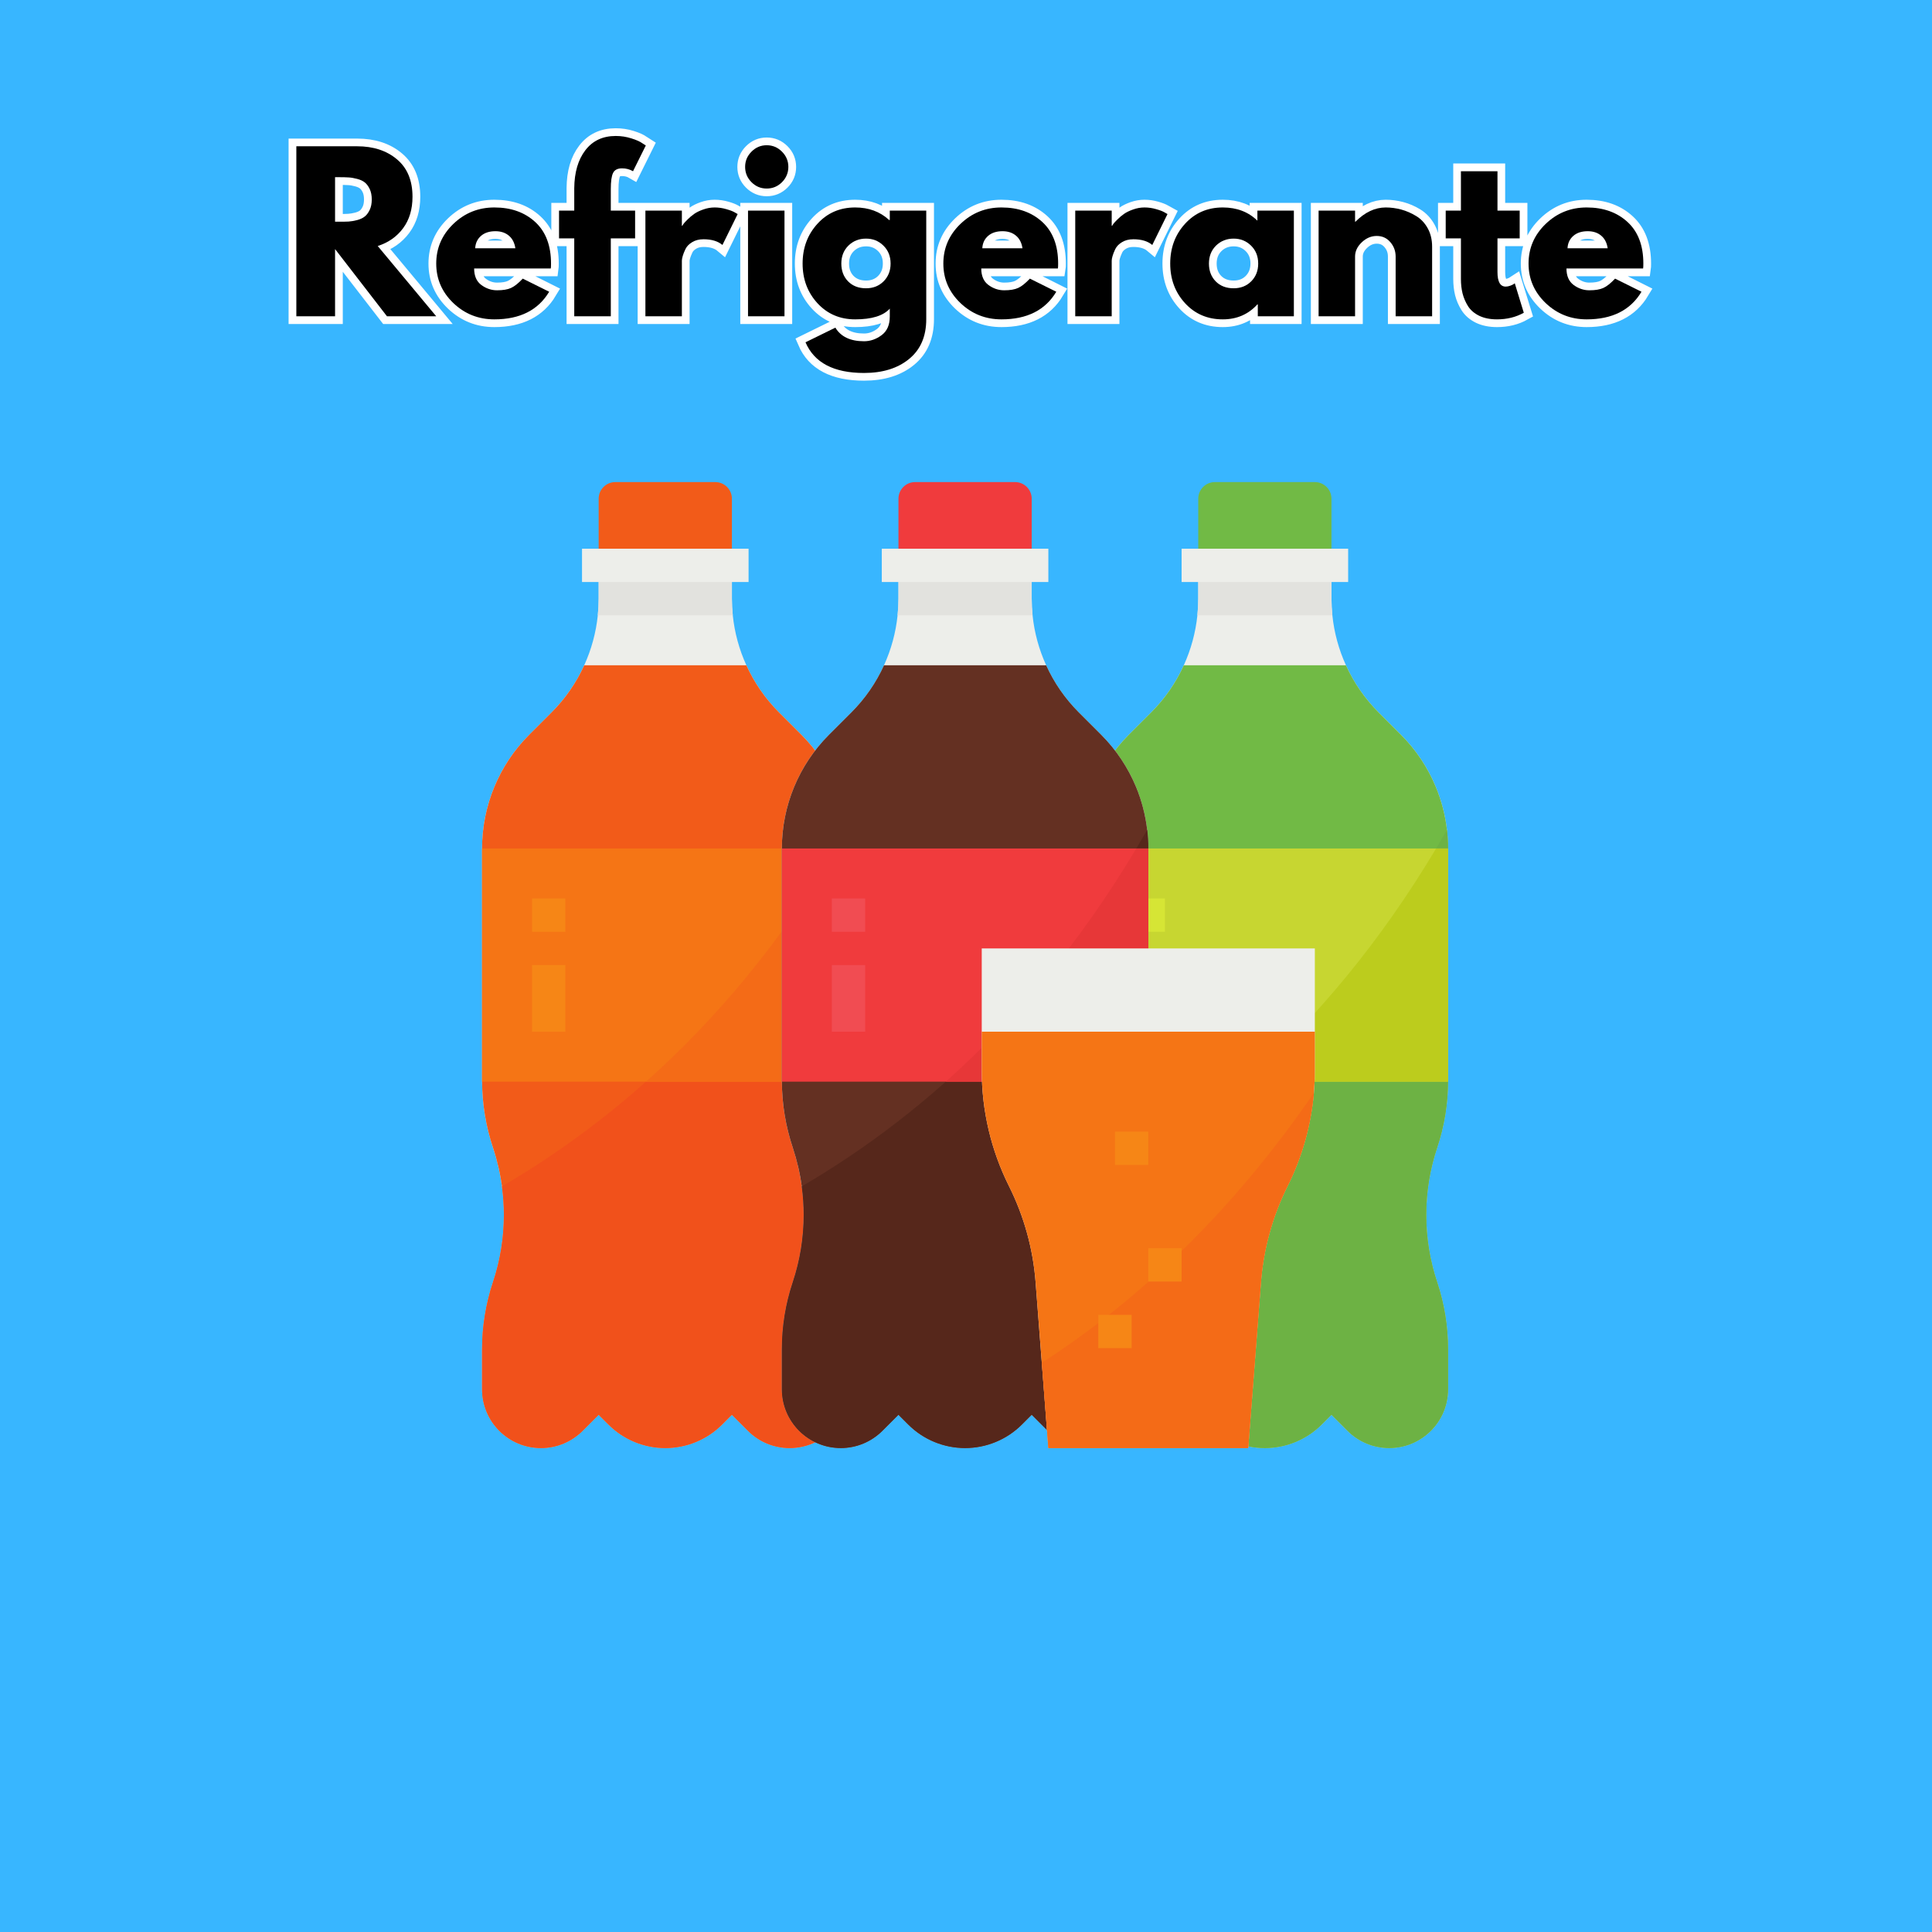 <svg xmlns="http://www.w3.org/2000/svg" xmlns:xlink="http://www.w3.org/1999/xlink" width="500" zoomAndPan="magnify" viewBox="0 0 375 375" height="500" preserveAspectRatio="xMidYMid meet" version="1.0"><defs><g/><clipPath id="af45684e27"><path d="M 209 109 L 281.07 109 L 281.07 281.07 L 209 281.07 Z M 209 109 " clip-rule="nonzero"/></clipPath><clipPath id="b0b1eff95c"><path d="M 209 129 L 281.07 129 L 281.07 281.07 L 209 281.07 Z M 209 129 " clip-rule="nonzero"/></clipPath><clipPath id="b58bb876ce"><path d="M 209 161 L 281.07 161 L 281.07 281.07 L 209 281.07 Z M 209 161 " clip-rule="nonzero"/></clipPath><clipPath id="f12dd559be"><path d="M 209 164 L 281.07 164 L 281.07 210 L 209 210 Z M 209 164 " clip-rule="nonzero"/></clipPath><clipPath id="6dbcf2ed7b"><path d="M 241 164 L 281.07 164 L 281.07 210 L 241 210 Z M 241 164 " clip-rule="nonzero"/></clipPath><clipPath id="11ef6b44f2"><path d="M 232 93.57 L 259 93.57 L 259 110 L 232 110 Z M 232 93.57 " clip-rule="nonzero"/></clipPath><clipPath id="e54786738b"><path d="M 93.57 109 L 165 109 L 165 281.07 L 93.57 281.07 Z M 93.57 109 " clip-rule="nonzero"/></clipPath><clipPath id="4b344f4744"><path d="M 93.57 129 L 165 129 L 165 281.07 L 93.57 281.07 Z M 93.57 129 " clip-rule="nonzero"/></clipPath><clipPath id="536fa85928"><path d="M 93.57 161 L 165 161 L 165 281.07 L 93.57 281.07 Z M 93.57 161 " clip-rule="nonzero"/></clipPath><clipPath id="b9ed1b84f8"><path d="M 93.57 164 L 165 164 L 165 210 L 93.57 210 Z M 93.57 164 " clip-rule="nonzero"/></clipPath><clipPath id="23d653e7cf"><path d="M 116 93.57 L 143 93.57 L 143 110 L 116 110 Z M 116 93.57 " clip-rule="nonzero"/></clipPath><clipPath id="8032a2d56f"><path d="M 151 109 L 223 109 L 223 281.07 L 151 281.07 Z M 151 109 " clip-rule="nonzero"/></clipPath><clipPath id="676dbcabec"><path d="M 151 129 L 223 129 L 223 281.07 L 151 281.07 Z M 151 129 " clip-rule="nonzero"/></clipPath><clipPath id="8a9f0fea4a"><path d="M 151 161 L 223 161 L 223 281.07 L 151 281.07 Z M 151 161 " clip-rule="nonzero"/></clipPath><clipPath id="6bc19fb5e5"><path d="M 174 93.57 L 201 93.57 L 201 110 L 174 110 Z M 174 93.57 " clip-rule="nonzero"/></clipPath><clipPath id="0c14f86b3e"><path d="M 190 184 L 256 184 L 256 281.07 L 190 281.07 Z M 190 184 " clip-rule="nonzero"/></clipPath><clipPath id="5b347d9993"><path d="M 190 200 L 256 200 L 256 281.07 L 190 281.07 Z M 190 200 " clip-rule="nonzero"/></clipPath><clipPath id="788fd15943"><path d="M 202 212 L 256 212 L 256 281.07 L 202 281.07 Z M 202 212 " clip-rule="nonzero"/></clipPath></defs><rect x="-37.5" width="450" fill="#ffffff" y="-37.5" height="450" fill-opacity="1"/><rect x="-37.5" width="450" fill="#38b6ff" y="-37.5" height="450" fill-opacity="1"/><g clip-path="url(#af45684e27)"><path fill="#edeeea" d="M 278.953 222.77 C 277.543 227.004 276.836 231.41 276.836 235.812 C 276.836 240.219 277.543 244.621 278.953 248.859 C 280.355 253.062 281.07 257.469 281.07 261.906 L 281.07 269.645 C 281.07 272.801 279.793 275.656 277.727 277.727 C 275.656 279.793 272.801 281.07 269.645 281.07 C 266.609 281.07 263.703 279.867 261.562 277.727 L 258.441 274.605 L 256.547 276.5 C 255.082 277.965 253.359 279.109 251.484 279.883 C 249.609 280.66 247.582 281.07 245.512 281.07 C 241.375 281.07 237.402 279.426 234.473 276.5 L 232.578 274.605 L 229.461 277.727 C 228.391 278.797 227.129 279.633 225.754 280.203 C 224.383 280.773 222.898 281.07 221.379 281.07 C 215.066 281.07 209.949 275.957 209.949 269.645 L 209.949 261.906 C 209.949 259.688 210.129 257.477 210.484 255.293 C 210.84 253.113 211.363 250.957 212.066 248.859 C 213.48 244.621 214.188 240.219 214.188 235.812 C 214.188 231.41 213.48 227.004 212.066 222.77 C 210.691 218.633 209.977 214.309 209.957 209.949 C 209.949 209.875 209.949 209.797 209.949 209.719 L 209.949 164.691 C 209.949 156.414 213.242 148.473 219.094 142.617 L 223.438 138.277 C 226.105 135.605 228.242 132.508 229.773 129.133 C 231.164 126.074 232.062 122.805 232.41 119.434 C 232.523 118.363 232.578 117.285 232.578 116.199 L 232.578 109.734 L 258.441 109.734 L 258.441 116.199 C 258.441 117.285 258.5 118.363 258.613 119.434 C 258.961 122.805 259.855 126.074 261.25 129.133 C 262.781 132.508 264.914 135.605 267.586 138.277 L 271.926 142.617 C 274.855 145.547 277.141 148.992 278.695 152.746 C 280.246 156.496 281.07 160.555 281.07 164.691 L 281.07 209.719 C 281.07 209.797 281.07 209.875 281.066 209.949 C 281.059 212.094 280.883 214.227 280.539 216.332 C 280.184 218.512 279.656 220.668 278.953 222.77 " fill-opacity="1" fill-rule="nonzero"/></g><g clip-path="url(#b0b1eff95c)"><path fill="#71ba45" d="M 278.953 222.77 C 277.543 227.004 276.836 231.41 276.836 235.812 C 276.836 240.219 277.543 244.621 278.953 248.859 C 280.355 253.062 281.07 257.469 281.07 261.906 L 281.07 269.645 C 281.07 272.801 279.793 275.656 277.727 277.727 C 275.656 279.793 272.801 281.07 269.645 281.07 C 266.609 281.07 263.703 279.867 261.562 277.727 L 258.441 274.605 L 256.547 276.5 C 255.082 277.965 253.359 279.109 251.484 279.883 C 249.609 280.66 247.582 281.07 245.512 281.07 C 241.375 281.07 237.402 279.426 234.473 276.5 L 232.578 274.605 L 229.461 277.727 C 228.391 278.797 227.129 279.633 225.754 280.203 C 224.383 280.773 222.898 281.07 221.379 281.07 C 215.066 281.07 209.949 275.957 209.949 269.645 L 209.949 261.906 C 209.949 259.688 210.129 257.477 210.484 255.293 C 210.84 253.113 211.363 250.957 212.066 248.859 C 213.48 244.621 214.188 240.219 214.188 235.812 C 214.188 233.961 214.062 232.117 213.809 230.277 C 213.465 227.738 212.887 225.227 212.066 222.77 C 210.691 218.633 209.977 214.309 209.957 209.949 L 209.949 209.949 L 209.949 164.691 C 209.949 156.414 213.242 148.473 219.094 142.617 L 223.438 138.277 C 226.105 135.605 228.242 132.508 229.773 129.133 L 261.25 129.133 C 262.781 132.508 264.914 135.605 267.586 138.277 L 271.926 142.617 C 274.855 145.547 277.141 148.992 278.695 152.746 C 279.789 155.395 280.523 158.195 280.855 161.066 C 281 162.262 281.07 163.477 281.07 164.691 L 281.07 209.949 L 281.066 209.949 C 281.059 212.094 280.883 214.227 280.539 216.332 C 280.184 218.512 279.656 220.668 278.953 222.77 " fill-opacity="1" fill-rule="nonzero"/></g><g clip-path="url(#b58bb876ce)"><path fill="#6db244" d="M 278.953 222.77 C 277.543 227.004 276.836 231.41 276.836 235.812 C 276.836 240.219 277.543 244.621 278.953 248.859 C 280.355 253.062 281.07 257.469 281.07 261.906 L 281.07 269.645 C 281.07 272.801 279.793 275.656 277.727 277.727 C 275.656 279.793 272.801 281.07 269.645 281.07 C 266.609 281.07 263.703 279.867 261.562 277.727 L 258.441 274.605 L 256.547 276.5 C 255.082 277.965 253.359 279.109 251.484 279.883 C 249.609 280.66 247.582 281.07 245.512 281.07 C 241.375 281.07 237.402 279.426 234.473 276.5 L 232.578 274.605 L 229.461 277.727 C 228.391 278.797 227.129 279.633 225.754 280.203 C 224.383 280.773 222.898 281.07 221.379 281.07 C 215.066 281.07 209.949 275.957 209.949 269.645 L 209.949 261.906 C 209.949 259.688 210.129 257.477 210.484 255.293 C 210.84 253.113 211.363 250.957 212.066 248.859 C 213.48 244.621 214.188 240.219 214.188 235.812 C 214.188 233.961 214.062 232.117 213.809 230.277 C 239.371 215.332 262.621 193.016 280.855 161.066 C 281 162.262 281.07 163.477 281.07 164.691 L 281.07 209.949 L 281.066 209.949 C 281.059 212.094 280.883 214.227 280.539 216.332 C 280.184 218.512 279.656 220.668 278.953 222.77 " fill-opacity="1" fill-rule="nonzero"/></g><g clip-path="url(#f12dd559be)"><path fill="#c7d631" d="M 281.07 164.691 L 281.07 209.949 L 209.949 209.949 L 209.949 164.691 L 281.07 164.691 " fill-opacity="1" fill-rule="nonzero"/></g><g clip-path="url(#6dbcf2ed7b)"><path fill="#bccc1d" d="M 281.07 164.691 L 281.07 209.949 L 241.766 209.949 C 255.398 197.801 267.902 182.867 278.746 164.691 L 281.07 164.691 " fill-opacity="1" fill-rule="nonzero"/></g><path fill="#d6e535" d="M 226.113 180.855 L 219.648 180.855 L 219.648 174.391 L 226.113 174.391 L 226.113 180.855 " fill-opacity="1" fill-rule="nonzero"/><path fill="#d6e535" d="M 226.113 200.254 L 219.648 200.254 L 219.648 187.32 L 226.113 187.32 L 226.113 200.254 " fill-opacity="1" fill-rule="nonzero"/><path fill="#e2e2de" d="M 258.613 119.434 L 232.41 119.434 C 232.523 118.363 232.578 117.285 232.578 116.199 L 232.578 109.734 L 258.441 109.734 L 258.441 116.199 C 258.441 117.285 258.5 118.363 258.613 119.434 " fill-opacity="1" fill-rule="nonzero"/><g clip-path="url(#11ef6b44f2)"><path fill="#71ba45" d="M 255.211 93.57 L 235.812 93.57 C 234.027 93.57 232.578 95.02 232.578 96.805 L 232.578 109.734 L 258.441 109.734 L 258.441 96.805 C 258.441 95.02 256.996 93.57 255.211 93.57 " fill-opacity="1" fill-rule="nonzero"/></g><path fill="#edeeea" d="M 261.676 112.969 L 229.348 112.969 L 229.348 106.504 L 261.676 106.504 L 261.676 112.969 " fill-opacity="1" fill-rule="nonzero"/><g clip-path="url(#e54786738b)"><path fill="#edeeea" d="M 162.574 222.77 C 161.164 227.004 160.457 231.41 160.457 235.812 C 160.457 240.219 161.164 244.621 162.574 248.859 C 163.977 253.062 164.691 257.469 164.691 261.906 L 164.691 269.645 C 164.691 272.801 163.414 275.656 161.348 277.727 C 159.277 279.793 156.422 281.07 153.266 281.07 C 150.23 281.07 147.324 279.867 145.184 277.727 L 142.062 274.605 L 140.168 276.5 C 138.703 277.965 136.98 279.109 135.105 279.883 C 133.23 280.66 131.203 281.07 129.133 281.07 C 124.996 281.07 121.02 279.426 118.098 276.5 L 116.199 274.605 L 113.082 277.727 C 112.012 278.797 110.75 279.633 109.375 280.203 C 108.004 280.773 106.52 281.07 105 281.07 C 98.688 281.07 93.57 275.957 93.57 269.645 L 93.57 261.906 C 93.57 259.688 93.75 257.477 94.105 255.293 C 94.461 253.113 94.984 250.957 95.688 248.859 C 97.098 244.621 97.805 240.219 97.805 235.812 C 97.805 231.41 97.098 227.004 95.688 222.77 C 94.312 218.633 93.594 214.309 93.574 209.949 C 93.57 209.875 93.57 209.797 93.57 209.719 L 93.57 164.691 C 93.57 156.414 96.859 148.473 102.715 142.617 L 107.055 138.277 C 109.727 135.605 111.863 132.508 113.395 129.133 C 114.785 126.074 115.684 122.805 116.031 119.434 C 116.145 118.363 116.199 117.285 116.199 116.199 L 116.199 109.734 L 142.062 109.734 L 142.062 116.199 C 142.062 117.285 142.121 118.363 142.234 119.434 C 142.582 122.805 143.477 126.074 144.871 129.133 C 146.402 132.508 148.535 135.605 151.207 138.277 L 155.547 142.617 C 158.477 145.547 160.762 148.992 162.316 152.746 C 163.867 156.496 164.691 160.555 164.691 164.691 L 164.691 209.719 C 164.691 209.797 164.691 209.875 164.688 209.949 C 164.68 212.094 164.504 214.227 164.16 216.332 C 163.805 218.512 163.277 220.668 162.574 222.77 " fill-opacity="1" fill-rule="nonzero"/></g><g clip-path="url(#4b344f4744)"><path fill="#f25b19" d="M 162.574 222.77 C 161.164 227.004 160.457 231.41 160.457 235.812 C 160.457 240.219 161.164 244.621 162.574 248.859 C 163.977 253.062 164.691 257.469 164.691 261.906 L 164.691 269.645 C 164.691 272.801 163.414 275.656 161.348 277.727 C 159.277 279.793 156.422 281.07 153.266 281.07 C 150.23 281.07 147.324 279.867 145.184 277.727 L 142.062 274.605 L 140.168 276.5 C 138.703 277.965 136.98 279.109 135.105 279.883 C 133.23 280.66 131.203 281.07 129.133 281.07 C 124.996 281.07 121.02 279.426 118.098 276.5 L 116.199 274.605 L 113.082 277.727 C 112.012 278.797 110.75 279.633 109.375 280.203 C 108.004 280.773 106.52 281.07 105 281.07 C 98.688 281.07 93.57 275.957 93.57 269.645 L 93.57 261.906 C 93.57 259.688 93.75 257.477 94.105 255.293 C 94.461 253.113 94.984 250.957 95.688 248.859 C 97.098 244.621 97.805 240.219 97.805 235.812 C 97.805 233.961 97.68 232.117 97.43 230.277 C 97.086 227.738 96.504 225.227 95.688 222.77 C 94.312 218.633 93.594 214.309 93.574 209.949 L 93.57 209.949 L 93.57 164.691 C 93.57 156.414 96.859 148.473 102.715 142.617 L 107.055 138.277 C 109.727 135.605 111.863 132.508 113.395 129.133 L 144.871 129.133 C 146.402 132.508 148.535 135.605 151.207 138.277 L 155.547 142.617 C 158.477 145.547 160.762 148.992 162.316 152.746 C 163.41 155.395 164.145 158.195 164.477 161.066 C 164.621 162.262 164.691 163.477 164.691 164.691 L 164.691 209.949 L 164.688 209.949 C 164.68 212.094 164.504 214.227 164.16 216.332 C 163.805 218.512 163.277 220.668 162.574 222.77 " fill-opacity="1" fill-rule="nonzero"/></g><g clip-path="url(#536fa85928)"><path fill="#f1511b" d="M 162.574 222.77 C 161.164 227.004 160.457 231.41 160.457 235.812 C 160.457 240.219 161.164 244.621 162.574 248.859 C 163.977 253.062 164.691 257.469 164.691 261.906 L 164.691 269.645 C 164.691 272.801 163.414 275.656 161.348 277.727 C 159.277 279.793 156.422 281.07 153.266 281.07 C 150.23 281.07 147.324 279.867 145.184 277.727 L 142.062 274.605 L 140.168 276.5 C 138.703 277.965 136.98 279.109 135.105 279.883 C 133.23 280.66 131.203 281.07 129.133 281.07 C 124.996 281.07 121.02 279.426 118.098 276.5 L 116.199 274.605 L 113.082 277.727 C 112.012 278.797 110.75 279.633 109.375 280.203 C 108.004 280.773 106.52 281.07 105 281.07 C 98.688 281.07 93.57 275.957 93.57 269.645 L 93.57 261.906 C 93.57 259.688 93.75 257.477 94.105 255.293 C 94.461 253.113 94.984 250.957 95.688 248.859 C 97.098 244.621 97.805 240.219 97.805 235.812 C 97.805 233.961 97.68 232.117 97.43 230.277 C 122.988 215.332 146.242 193.016 164.477 161.066 C 164.621 162.262 164.691 163.477 164.691 164.691 L 164.691 209.949 L 164.688 209.949 C 164.68 212.094 164.504 214.227 164.16 216.332 C 163.805 218.512 163.277 220.668 162.574 222.77 " fill-opacity="1" fill-rule="nonzero"/></g><g clip-path="url(#b9ed1b84f8)"><path fill="#f57515" d="M 164.691 164.691 L 164.691 209.949 L 93.57 209.949 L 93.57 164.691 L 164.691 164.691 " fill-opacity="1" fill-rule="nonzero"/></g><path fill="#f46b17" d="M 164.691 164.691 L 164.691 209.949 L 125.387 209.949 C 139.02 197.801 151.523 182.867 162.367 164.691 L 164.691 164.691 " fill-opacity="1" fill-rule="nonzero"/><path fill="#f68616" d="M 109.734 180.855 L 103.27 180.855 L 103.27 174.391 L 109.734 174.391 L 109.734 180.855 " fill-opacity="1" fill-rule="nonzero"/><path fill="#f68616" d="M 109.734 200.254 L 103.27 200.254 L 103.27 187.32 L 109.734 187.32 L 109.734 200.254 " fill-opacity="1" fill-rule="nonzero"/><path fill="#e2e2de" d="M 142.234 119.434 L 116.031 119.434 C 116.145 118.363 116.199 117.285 116.199 116.199 L 116.199 109.734 L 142.062 109.734 L 142.062 116.199 C 142.062 117.285 142.121 118.363 142.234 119.434 " fill-opacity="1" fill-rule="nonzero"/><g clip-path="url(#23d653e7cf)"><path fill="#f25b19" d="M 138.828 93.57 L 119.434 93.57 C 117.648 93.57 116.199 95.02 116.199 96.805 L 116.199 109.734 L 142.062 109.734 L 142.062 96.805 C 142.062 95.02 140.617 93.57 138.828 93.57 " fill-opacity="1" fill-rule="nonzero"/></g><path fill="#edeeea" d="M 145.297 112.969 L 112.969 112.969 L 112.969 106.504 L 145.297 106.504 L 145.297 112.969 " fill-opacity="1" fill-rule="nonzero"/><g clip-path="url(#8032a2d56f)"><path fill="#edeeea" d="M 220.766 222.77 C 219.355 227.004 218.648 231.41 218.648 235.812 C 218.648 240.219 219.355 244.621 220.766 248.859 C 222.168 253.062 222.883 257.469 222.883 261.906 L 222.883 269.645 C 222.883 272.801 221.605 275.656 219.535 277.727 C 217.469 279.793 214.609 281.07 211.453 281.07 C 208.418 281.07 205.512 279.867 203.371 277.727 L 200.254 274.605 L 198.359 276.5 C 196.895 277.965 195.168 279.109 193.293 279.883 C 191.418 280.66 189.391 281.07 187.32 281.07 C 183.184 281.07 179.211 279.426 176.285 276.5 L 174.391 274.605 L 171.27 277.727 C 170.199 278.797 168.941 279.633 167.566 280.203 C 166.191 280.773 164.707 281.07 163.188 281.07 C 156.879 281.07 151.762 275.957 151.762 269.645 L 151.762 261.906 C 151.762 259.688 151.938 257.477 152.293 255.293 C 152.648 253.113 153.176 250.957 153.879 248.859 C 155.289 244.621 155.996 240.219 155.996 235.812 C 155.996 231.41 155.289 227.004 153.879 222.77 C 152.5 218.633 151.785 214.309 151.766 209.949 C 151.762 209.875 151.762 209.797 151.762 209.719 L 151.762 164.691 C 151.762 156.414 155.051 148.473 160.906 142.617 L 165.246 138.277 C 167.918 135.605 170.051 132.508 171.582 129.133 C 172.977 126.074 173.871 122.805 174.219 119.434 C 174.332 118.363 174.391 117.285 174.391 116.199 L 174.391 109.734 L 200.254 109.734 L 200.254 116.199 C 200.254 117.285 200.309 118.363 200.422 119.434 C 200.77 122.805 201.668 126.074 203.062 129.133 C 204.59 132.508 206.727 135.605 209.398 138.277 L 213.738 142.617 C 216.668 145.547 218.949 148.992 220.508 152.746 C 222.059 156.496 222.883 160.555 222.883 164.691 L 222.883 209.719 C 222.883 209.797 222.883 209.875 222.879 209.949 C 222.871 212.094 222.691 214.227 222.348 216.332 C 221.992 218.512 221.469 220.668 220.766 222.77 " fill-opacity="1" fill-rule="nonzero"/></g><g clip-path="url(#676dbcabec)"><path fill="#643022" d="M 220.766 222.77 C 219.355 227.004 218.648 231.41 218.648 235.812 C 218.648 240.219 219.355 244.621 220.766 248.859 C 222.168 253.062 222.883 257.469 222.883 261.906 L 222.883 269.645 C 222.883 272.801 221.605 275.656 219.535 277.727 C 217.469 279.793 214.609 281.07 211.453 281.07 C 208.418 281.07 205.512 279.867 203.371 277.727 L 200.254 274.605 L 198.359 276.5 C 196.895 277.965 195.168 279.109 193.293 279.883 C 191.418 280.66 189.391 281.07 187.32 281.07 C 183.184 281.07 179.211 279.426 176.285 276.5 L 174.391 274.605 L 171.27 277.727 C 170.199 278.797 168.941 279.633 167.566 280.203 C 166.191 280.773 164.707 281.07 163.188 281.07 C 156.879 281.07 151.762 275.957 151.762 269.645 L 151.762 261.906 C 151.762 259.688 151.938 257.477 152.293 255.293 C 152.648 253.113 153.176 250.957 153.879 248.859 C 155.289 244.621 155.996 240.219 155.996 235.812 C 155.996 233.961 155.871 232.117 155.621 230.277 C 155.277 227.738 154.695 225.227 153.879 222.77 C 152.5 218.633 151.785 214.309 151.766 209.949 L 151.762 209.949 L 151.762 164.691 C 151.762 156.414 155.051 148.473 160.906 142.617 L 165.246 138.277 C 167.918 135.605 170.051 132.508 171.582 129.133 L 203.062 129.133 C 204.59 132.508 206.727 135.605 209.398 138.277 L 213.738 142.617 C 216.668 145.547 218.949 148.992 220.508 152.746 C 221.602 155.395 222.332 158.195 222.668 161.066 C 222.809 162.262 222.883 163.477 222.883 164.691 L 222.883 209.949 L 222.879 209.949 C 222.871 212.094 222.691 214.227 222.348 216.332 C 221.992 218.512 221.469 220.668 220.766 222.77 " fill-opacity="1" fill-rule="nonzero"/></g><g clip-path="url(#8a9f0fea4a)"><path fill="#56271b" d="M 220.766 222.77 C 219.355 227.004 218.648 231.41 218.648 235.812 C 218.648 240.219 219.355 244.621 220.766 248.859 C 222.168 253.062 222.883 257.469 222.883 261.906 L 222.883 269.645 C 222.883 272.801 221.605 275.656 219.535 277.727 C 217.469 279.793 214.609 281.07 211.453 281.07 C 208.418 281.07 205.512 279.867 203.371 277.727 L 200.254 274.605 L 198.359 276.5 C 196.895 277.965 195.168 279.109 193.293 279.883 C 191.418 280.66 189.391 281.07 187.32 281.07 C 183.184 281.07 179.211 279.426 176.285 276.5 L 174.391 274.605 L 171.27 277.727 C 170.199 278.797 168.941 279.633 167.566 280.203 C 166.191 280.773 164.707 281.07 163.188 281.07 C 156.879 281.07 151.762 275.957 151.762 269.645 L 151.762 261.906 C 151.762 259.688 151.938 257.477 152.293 255.293 C 152.648 253.113 153.176 250.957 153.879 248.859 C 155.289 244.621 155.996 240.219 155.996 235.812 C 155.996 233.961 155.871 232.117 155.621 230.277 C 181.18 215.332 204.43 193.016 222.668 161.066 C 222.809 162.262 222.883 163.477 222.883 164.691 L 222.883 209.949 L 222.879 209.949 C 222.871 212.094 222.691 214.227 222.348 216.332 C 221.992 218.512 221.469 220.668 220.766 222.77 " fill-opacity="1" fill-rule="nonzero"/></g><path fill="#f03b3d" d="M 222.883 164.691 L 222.883 209.949 L 151.762 209.949 L 151.762 164.691 L 222.883 164.691 " fill-opacity="1" fill-rule="nonzero"/><path fill="#e73738" d="M 222.883 164.691 L 222.883 209.949 L 183.574 209.949 C 197.211 197.801 209.711 182.867 220.559 164.691 L 222.883 164.691 " fill-opacity="1" fill-rule="nonzero"/><path fill="#f14c52" d="M 167.926 180.855 L 161.461 180.855 L 161.461 174.391 L 167.926 174.391 L 167.926 180.855 " fill-opacity="1" fill-rule="nonzero"/><path fill="#f14c52" d="M 167.926 200.254 L 161.461 200.254 L 161.461 187.32 L 167.926 187.32 L 167.926 200.254 " fill-opacity="1" fill-rule="nonzero"/><path fill="#e2e2de" d="M 200.422 119.434 L 174.219 119.434 C 174.332 118.363 174.391 117.285 174.391 116.199 L 174.391 109.734 L 200.254 109.734 L 200.254 116.199 C 200.254 117.285 200.309 118.363 200.422 119.434 " fill-opacity="1" fill-rule="nonzero"/><g clip-path="url(#6bc19fb5e5)"><path fill="#f03b3d" d="M 197.02 93.57 L 177.625 93.57 C 175.836 93.57 174.391 95.02 174.391 96.805 L 174.391 109.734 L 200.254 109.734 L 200.254 96.805 C 200.254 95.02 198.805 93.57 197.02 93.57 " fill-opacity="1" fill-rule="nonzero"/></g><path fill="#edeeea" d="M 203.484 112.969 L 171.156 112.969 L 171.156 106.504 L 203.484 106.504 L 203.484 112.969 " fill-opacity="1" fill-rule="nonzero"/><g clip-path="url(#0c14f86b3e)"><path fill="#edeeea" d="M 255.211 184.09 L 255.211 207.797 C 255.211 215.594 253.395 223.277 249.906 230.25 C 248.457 233.156 247.293 236.184 246.434 239.301 C 245.566 242.414 245.008 245.617 244.754 248.852 L 242.277 281.07 L 203.484 281.07 L 201.008 248.852 C 200.508 242.375 198.758 236.059 195.855 230.25 C 194.109 226.762 192.785 223.098 191.895 219.332 C 191.008 215.562 190.555 211.695 190.555 207.797 L 190.555 184.09 L 255.211 184.09 " fill-opacity="1" fill-rule="nonzero"/></g><g clip-path="url(#5b347d9993)"><path fill="#f57515" d="M 255.211 200.254 L 255.211 207.797 C 255.211 209.25 255.145 210.695 255.023 212.133 C 254.477 218.43 252.742 224.574 249.906 230.25 C 248.457 233.156 247.293 236.184 246.434 239.301 C 245.566 242.414 245.008 245.617 244.754 248.852 L 242.277 281.07 L 203.484 281.07 L 202.215 264.52 L 201.008 248.852 C 200.508 242.375 198.758 236.059 195.855 230.25 C 194.109 226.762 192.785 223.098 191.895 219.332 C 191.008 215.562 190.555 211.695 190.555 207.797 L 190.555 200.254 L 255.211 200.254 " fill-opacity="1" fill-rule="nonzero"/></g><g clip-path="url(#788fd15943)"><path fill="#f46b17" d="M 255.023 212.133 C 254.477 218.43 252.742 224.574 249.906 230.25 C 248.457 233.156 247.293 236.184 246.434 239.301 C 245.566 242.414 245.008 245.617 244.754 248.852 L 242.277 281.07 L 203.484 281.07 L 202.215 264.52 C 221.324 252.164 239.293 235.066 255.023 212.133 " fill-opacity="1" fill-rule="nonzero"/></g><path fill="#f68616" d="M 219.648 261.676 L 213.184 261.676 L 213.184 255.211 L 219.648 255.211 L 219.648 261.676 " fill-opacity="1" fill-rule="nonzero"/><path fill="#f68616" d="M 229.348 248.742 L 222.883 248.742 L 222.883 242.277 L 229.348 242.277 L 229.348 248.742 " fill-opacity="1" fill-rule="nonzero"/><path fill="#f68616" d="M 222.883 226.113 L 216.418 226.113 L 216.418 219.648 L 222.883 219.648 L 222.883 226.113 " fill-opacity="1" fill-rule="nonzero"/><path stroke-linecap="butt" transform="matrix(0.75, 0, 0, 0.75, 55.113, 23.143)" fill="none" stroke-linejoin="miter" d="M 3.203 7.007 L 18.932 7.007 C 23.167 7.007 26.62 8.132 29.281 10.393 C 31.948 12.648 33.281 15.872 33.281 20.065 C 33.281 23.304 32.469 26.013 30.844 28.2 C 29.229 30.388 27.036 31.924 24.271 32.81 L 39.411 51.002 L 26.667 51.002 L 13.229 33.617 L 13.229 51.002 L 3.203 51.002 Z M 13.229 26.523 L 14.401 26.523 C 15.318 26.523 16.099 26.507 16.745 26.471 C 17.385 26.435 18.115 26.315 18.932 26.106 C 19.745 25.888 20.401 25.586 20.896 25.195 C 21.401 24.794 21.828 24.221 22.188 23.476 C 22.542 22.731 22.719 21.825 22.719 20.768 C 22.719 19.7 22.542 18.794 22.188 18.044 C 21.828 17.299 21.401 16.731 20.896 16.341 C 20.401 15.95 19.745 15.648 18.932 15.429 C 18.115 15.211 17.385 15.086 16.745 15.054 C 16.099 15.018 15.318 15.002 14.401 15.002 L 13.229 15.002 Z M 69.068 38.632 L 49.224 38.632 C 49.224 40.549 49.844 41.971 51.083 42.903 C 52.333 43.82 53.688 44.283 55.146 44.283 C 56.677 44.283 57.88 44.075 58.766 43.669 C 59.651 43.263 60.667 42.45 61.813 41.237 L 68.635 44.658 C 65.792 49.414 61.057 51.794 54.443 51.794 C 50.323 51.794 46.786 50.382 43.833 47.565 C 40.88 44.731 39.406 41.33 39.406 37.356 C 39.406 33.372 40.88 29.955 43.833 27.106 C 46.786 24.263 50.323 22.836 54.443 22.836 C 58.786 22.836 62.313 24.091 65.031 26.601 C 67.755 29.106 69.12 32.69 69.12 37.341 C 69.12 37.987 69.099 38.414 69.068 38.632 Z M 49.484 33.398 L 59.885 33.398 C 59.672 31.971 59.109 30.877 58.208 30.117 C 57.307 29.351 56.141 28.971 54.719 28.971 C 53.156 28.971 51.911 29.382 50.979 30.205 C 50.063 31.023 49.563 32.086 49.484 33.398 Z M 75.146 23.643 L 75.146 17.825 C 75.177 13.737 76.135 10.471 78.021 8.023 C 79.906 5.565 82.516 4.336 85.859 4.336 C 87.281 4.336 88.641 4.539 89.932 4.95 C 91.234 5.356 92.172 5.773 92.734 6.2 L 93.646 6.783 L 90.339 13.45 C 89.49 12.955 88.547 12.711 87.516 12.711 C 86.344 12.711 85.563 13.106 85.172 13.908 C 84.781 14.705 84.583 16.101 84.583 18.096 L 84.583 23.643 L 90.87 23.643 L 90.87 30.846 L 84.583 30.846 L 84.583 51.002 L 75.146 51.002 L 75.146 30.846 L 71.198 30.846 L 71.198 23.643 Z M 93.542 51.002 L 93.542 23.643 L 102.979 23.643 L 102.979 27.591 L 103.083 27.591 C 103.156 27.445 103.266 27.263 103.422 27.054 C 103.589 26.841 103.938 26.466 104.464 25.935 C 105 25.398 105.573 24.919 106.172 24.492 C 106.776 24.065 107.557 23.685 108.516 23.346 C 109.479 23.007 110.458 22.836 111.458 22.836 C 112.49 22.836 113.5 22.981 114.49 23.268 C 115.49 23.554 116.219 23.841 116.677 24.127 L 117.432 24.544 L 113.49 32.549 C 112.307 31.554 110.672 31.054 108.578 31.054 C 107.443 31.054 106.458 31.304 105.635 31.81 C 104.818 32.304 104.245 32.908 103.906 33.617 C 103.573 34.33 103.339 34.935 103.188 35.429 C 103.052 35.924 102.979 36.315 102.979 36.601 L 102.979 51.002 Z M 120.995 8.388 C 122.099 7.283 123.411 6.731 124.943 6.731 C 126.479 6.731 127.797 7.283 128.901 8.388 C 130 9.487 130.552 10.81 130.552 12.346 C 130.552 13.872 130 15.185 128.901 16.289 C 127.797 17.382 126.479 17.929 124.943 17.929 C 123.411 17.929 122.099 17.382 120.995 16.289 C 119.896 15.185 119.344 13.872 119.344 12.346 C 119.344 10.81 119.896 9.487 120.995 8.388 Z M 120.099 23.643 L 120.099 51.002 L 129.536 51.002 L 129.536 23.643 Z M 134.979 57.716 L 142.698 53.929 C 144.125 56.283 146.599 57.455 150.12 57.455 C 151.755 57.455 153.271 56.935 154.677 55.882 C 156.083 54.83 156.786 53.221 156.786 51.054 L 156.786 49.023 C 155.115 50.872 152.125 51.794 147.828 51.794 C 143.88 51.794 140.625 50.403 138.063 47.617 C 135.505 44.82 134.224 41.398 134.224 37.341 C 134.224 33.289 135.505 29.862 138.063 27.054 C 140.625 24.242 143.88 22.836 147.828 22.836 C 151.344 22.836 154.281 23.924 156.63 26.091 L 156.786 26.091 L 156.786 23.643 L 166.229 23.643 L 166.229 51.742 C 166.229 56.185 164.75 59.617 161.802 62.028 C 158.849 64.45 154.958 65.658 150.12 65.658 C 142.302 65.658 137.255 63.013 134.979 57.716 Z M 146.083 32.705 C 144.859 33.914 144.25 35.461 144.25 37.356 C 144.25 39.237 144.833 40.773 146.005 41.966 C 147.188 43.153 148.734 43.747 150.656 43.747 C 152.505 43.747 154.021 43.143 155.214 41.94 C 156.401 40.721 156.995 39.19 156.995 37.341 C 156.995 35.461 156.385 33.914 155.161 32.705 C 153.938 31.502 152.432 30.898 150.656 30.898 C 148.839 30.898 147.318 31.502 146.083 32.705 Z M 200.307 38.632 L 180.464 38.632 C 180.464 40.549 181.083 41.971 182.328 42.903 C 183.578 43.82 184.932 44.283 186.391 44.283 C 187.917 44.283 189.125 44.075 190.01 43.669 C 190.891 43.263 191.906 42.45 193.052 41.237 L 199.875 44.658 C 197.031 49.414 192.297 51.794 185.688 51.794 C 181.563 51.794 178.026 50.382 175.073 47.565 C 172.125 44.731 170.646 41.33 170.646 37.356 C 170.646 33.372 172.125 29.955 175.073 27.106 C 178.026 24.263 181.563 22.836 185.688 22.836 C 190.026 22.836 193.552 24.091 196.271 26.601 C 198.995 29.106 200.359 32.69 200.359 37.341 C 200.359 37.987 200.344 38.414 200.307 38.632 Z M 180.724 33.398 L 191.125 33.398 C 190.911 31.971 190.349 30.877 189.448 30.117 C 188.547 29.351 187.38 28.971 185.958 28.971 C 184.396 28.971 183.151 29.382 182.224 30.205 C 181.302 31.023 180.802 32.086 180.724 33.398 Z M 204.781 51.002 L 204.781 23.643 L 214.224 23.643 L 214.224 27.591 L 214.328 27.591 C 214.396 27.445 214.51 27.263 214.667 27.054 C 214.828 26.841 215.177 26.466 215.708 25.935 C 216.245 25.398 216.813 24.919 217.411 24.492 C 218.021 24.065 218.802 23.685 219.755 23.346 C 220.719 23.007 221.698 22.836 222.698 22.836 C 223.729 22.836 224.745 22.981 225.734 23.268 C 226.729 23.554 227.458 23.841 227.922 24.127 L 228.677 24.544 L 224.729 32.549 C 223.547 31.554 221.911 31.054 219.823 31.054 C 218.682 31.054 217.703 31.304 216.88 31.81 C 216.063 32.304 215.484 32.908 215.146 33.617 C 214.818 34.33 214.578 34.935 214.432 35.429 C 214.292 35.924 214.224 36.315 214.224 36.601 L 214.224 51.002 Z M 233.203 47.617 C 230.641 44.82 229.359 41.398 229.359 37.341 C 229.359 33.289 230.641 29.862 233.203 27.054 C 235.76 24.242 239.016 22.836 242.969 22.836 C 246.589 22.836 249.573 23.976 251.927 26.247 L 251.927 23.643 L 261.365 23.643 L 261.365 51.002 L 252.031 51.002 L 252.031 47.903 L 251.927 47.903 C 249.573 50.497 246.589 51.794 242.969 51.794 C 239.016 51.794 235.76 50.403 233.203 47.617 Z M 241.224 32.705 C 240 33.914 239.385 35.461 239.385 37.356 C 239.385 39.237 239.974 40.773 241.146 41.966 C 242.323 43.153 243.875 43.747 245.792 43.747 C 247.641 43.747 249.161 43.143 250.349 41.94 C 251.536 40.721 252.135 39.19 252.135 37.341 C 252.135 35.461 251.521 33.914 250.297 32.705 C 249.073 31.502 247.573 30.898 245.792 30.898 C 243.979 30.898 242.453 31.502 241.224 32.705 Z M 267.766 51.002 L 267.766 23.643 L 277.203 23.643 L 277.203 26.523 L 277.307 26.523 C 279.766 24.065 282.375 22.836 285.146 22.836 C 286.5 22.836 287.839 23.018 289.167 23.372 C 290.505 23.726 291.786 24.278 293.01 25.023 C 294.24 25.773 295.24 26.83 296.005 28.2 C 296.766 29.575 297.151 31.164 297.151 32.981 L 297.151 51.002 L 287.708 51.002 L 287.708 35.533 C 287.708 34.106 287.255 32.867 286.344 31.81 C 285.438 30.742 284.26 30.205 282.802 30.205 C 281.38 30.205 280.089 30.757 278.932 31.862 C 277.781 32.961 277.203 34.185 277.203 35.533 L 277.203 51.002 Z M 304.615 23.643 L 304.615 13.45 L 314.052 13.45 L 314.052 23.643 L 319.807 23.643 L 319.807 30.846 L 314.052 30.846 L 314.052 39.528 C 314.052 42.054 314.76 43.32 316.177 43.32 C 316.531 43.32 316.906 43.247 317.297 43.112 C 317.698 42.961 318 42.82 318.208 42.679 L 318.531 42.471 L 320.875 50.091 C 318.844 51.226 316.531 51.794 313.938 51.794 C 312.167 51.794 310.641 51.487 309.354 50.872 C 308.078 50.247 307.109 49.408 306.448 48.356 C 305.792 47.304 305.318 46.205 305.031 45.049 C 304.755 43.893 304.615 42.664 304.615 41.351 L 304.615 30.846 L 300.672 30.846 L 300.672 23.643 Z M 351.76 38.632 L 331.917 38.632 C 331.917 40.549 332.536 41.971 333.776 42.903 C 335.026 43.82 336.38 44.283 337.839 44.283 C 339.37 44.283 340.573 44.075 341.458 43.669 C 342.344 43.263 343.359 42.45 344.505 41.237 L 351.328 44.658 C 348.479 49.414 343.75 51.794 337.135 51.794 C 333.016 51.794 329.479 50.382 326.526 47.565 C 323.573 44.731 322.099 41.33 322.099 37.356 C 322.099 33.372 323.573 29.955 326.526 27.106 C 329.479 24.263 333.016 22.836 337.135 22.836 C 341.479 22.836 345.005 24.091 347.724 26.601 C 350.448 29.106 351.813 32.69 351.813 37.341 C 351.813 37.987 351.792 38.414 351.76 38.632 Z M 332.177 33.398 L 342.578 33.398 C 342.365 31.971 341.802 30.877 340.901 30.117 C 339.995 29.351 338.833 28.971 337.411 28.971 C 335.849 28.971 334.604 29.382 333.672 30.205 C 332.755 31.023 332.255 32.086 332.177 33.398 Z M 332.177 33.398 " stroke="#ffffff" stroke-width="4" stroke-opacity="1" stroke-miterlimit="4"/><g fill="#000000" fill-opacity="1"><g transform="translate(55.113, 61.393)"><g><path d="M 2.406 -33 L 14.203 -33 C 17.367 -33 19.953 -32.148 21.953 -30.453 C 23.953 -28.766 24.953 -26.348 24.953 -23.203 C 24.953 -20.773 24.344 -18.738 23.125 -17.094 C 21.914 -15.457 20.273 -14.305 18.203 -13.641 L 29.562 0 L 20 0 L 9.922 -13.047 L 9.922 0 L 2.406 0 Z M 9.922 -18.359 L 10.797 -18.359 C 11.492 -18.359 12.082 -18.367 12.562 -18.391 C 13.039 -18.422 13.586 -18.516 14.203 -18.672 C 14.816 -18.836 15.305 -19.066 15.672 -19.359 C 16.047 -19.648 16.367 -20.078 16.641 -20.641 C 16.91 -21.203 17.047 -21.879 17.047 -22.672 C 17.047 -23.473 16.91 -24.156 16.641 -24.719 C 16.367 -25.281 16.047 -25.707 15.672 -26 C 15.305 -26.289 14.816 -26.516 14.203 -26.672 C 13.586 -26.836 13.039 -26.93 12.562 -26.953 C 12.082 -26.984 11.492 -27 10.797 -27 L 9.922 -27 Z M 9.922 -18.359 "/></g></g></g><g fill="#000000" fill-opacity="1"><g transform="translate(83.75, 61.393)"><g><path d="M 23.156 -9.281 L 8.281 -9.281 C 8.281 -7.844 8.742 -6.773 9.672 -6.078 C 10.609 -5.391 11.625 -5.047 12.719 -5.047 C 13.863 -5.047 14.77 -5.195 15.438 -5.5 C 16.102 -5.801 16.863 -6.406 17.719 -7.312 L 22.844 -4.766 C 20.707 -1.191 17.16 0.594 12.203 0.594 C 9.109 0.594 6.453 -0.461 4.234 -2.578 C 2.023 -4.703 0.922 -7.254 0.922 -10.234 C 0.922 -13.223 2.023 -15.785 4.234 -17.922 C 6.453 -20.055 9.109 -21.125 12.203 -21.125 C 15.453 -21.125 18.098 -20.18 20.141 -18.297 C 22.18 -16.422 23.203 -13.734 23.203 -10.234 C 23.203 -9.754 23.188 -9.438 23.156 -9.281 Z M 8.484 -13.203 L 16.281 -13.203 C 16.125 -14.266 15.703 -15.082 15.016 -15.656 C 14.336 -16.227 13.469 -16.516 12.406 -16.516 C 11.227 -16.516 10.289 -16.207 9.594 -15.594 C 8.906 -14.988 8.535 -14.191 8.484 -13.203 Z M 8.484 -13.203 "/></g></g></g><g fill="#000000" fill-opacity="1"><g transform="translate(107.868, 61.393)"><g><path d="M 3.594 -20.516 L 3.594 -24.875 C 3.625 -27.945 4.344 -30.398 5.75 -32.234 C 7.164 -34.078 9.129 -35 11.641 -35 C 12.703 -35 13.719 -34.844 14.688 -34.531 C 15.664 -34.227 16.367 -33.914 16.797 -33.594 L 17.484 -33.156 L 15 -28.156 C 14.363 -28.531 13.656 -28.719 12.875 -28.719 C 12 -28.719 11.414 -28.414 11.125 -27.812 C 10.832 -27.219 10.688 -26.176 10.688 -24.688 L 10.688 -20.516 L 15.406 -20.516 L 15.406 -15.125 L 10.688 -15.125 L 10.688 0 L 3.594 0 L 3.594 -15.125 L 0.641 -15.125 L 0.641 -20.516 Z M 3.594 -20.516 "/></g></g></g><g fill="#000000" fill-opacity="1"><g transform="translate(122.867, 61.393)"><g><path d="M 2.406 0 L 2.406 -20.516 L 9.484 -20.516 L 9.484 -17.562 L 9.562 -17.562 C 9.613 -17.664 9.695 -17.797 9.812 -17.953 C 9.938 -18.117 10.195 -18.398 10.594 -18.797 C 11 -19.203 11.426 -19.562 11.875 -19.875 C 12.332 -20.195 12.922 -20.484 13.641 -20.734 C 14.359 -20.992 15.094 -21.125 15.844 -21.125 C 16.613 -21.125 17.367 -21.016 18.109 -20.797 C 18.859 -20.586 19.41 -20.375 19.766 -20.156 L 20.312 -19.844 L 17.359 -13.844 C 16.484 -14.582 15.258 -14.953 13.688 -14.953 C 12.832 -14.953 12.098 -14.766 11.484 -14.391 C 10.867 -14.023 10.43 -13.57 10.172 -13.031 C 9.922 -12.5 9.742 -12.047 9.641 -11.672 C 9.535 -11.305 9.484 -11.016 9.484 -10.797 L 9.484 0 Z M 2.406 0 "/></g></g></g><g fill="#000000" fill-opacity="1"><g transform="translate(142.785, 61.393)"><g><path d="M 3.078 -31.953 C 3.898 -32.785 4.883 -33.203 6.031 -33.203 C 7.188 -33.203 8.176 -32.785 9 -31.953 C 9.82 -31.129 10.234 -30.145 10.234 -29 C 10.234 -27.852 9.82 -26.863 9 -26.031 C 8.176 -25.207 7.188 -24.797 6.031 -24.797 C 4.883 -24.797 3.898 -25.207 3.078 -26.031 C 2.254 -26.863 1.844 -27.852 1.844 -29 C 1.844 -30.145 2.254 -31.129 3.078 -31.953 Z M 2.406 -20.516 L 2.406 0 L 9.484 0 L 9.484 -20.516 Z M 2.406 -20.516 "/></g></g></g><g fill="#000000" fill-opacity="1"><g transform="translate(154.863, 61.393)"><g><path d="M 1.484 5.047 L 7.281 2.203 C 8.344 3.961 10.195 4.844 12.844 4.844 C 14.07 4.844 15.211 4.445 16.266 3.656 C 17.316 2.875 17.844 1.672 17.844 0.047 L 17.844 -1.484 C 16.582 -0.098 14.344 0.594 11.125 0.594 C 8.164 0.594 5.723 -0.453 3.797 -2.547 C 1.879 -4.641 0.922 -7.203 0.922 -10.234 C 0.922 -13.273 1.879 -15.848 3.797 -17.953 C 5.723 -20.066 8.164 -21.125 11.125 -21.125 C 13.758 -21.125 15.957 -20.312 17.719 -18.688 L 17.844 -18.688 L 17.844 -20.516 L 24.922 -20.516 L 24.922 0.562 C 24.922 3.895 23.812 6.469 21.594 8.281 C 19.383 10.094 16.469 11 12.844 11 C 6.977 11 3.191 9.016 1.484 5.047 Z M 9.812 -13.719 C 8.895 -12.812 8.438 -11.648 8.438 -10.234 C 8.438 -8.828 8.875 -7.676 9.75 -6.781 C 10.633 -5.883 11.797 -5.438 13.234 -5.438 C 14.617 -5.438 15.758 -5.891 16.656 -6.797 C 17.551 -7.703 18 -8.848 18 -10.234 C 18 -11.648 17.535 -12.812 16.609 -13.719 C 15.691 -14.625 14.566 -15.078 13.234 -15.078 C 11.879 -15.078 10.738 -14.625 9.812 -13.719 Z M 9.812 -13.719 "/></g></g></g><g fill="#000000" fill-opacity="1"><g transform="translate(182.181, 61.393)"><g><path d="M 23.156 -9.281 L 8.281 -9.281 C 8.281 -7.844 8.742 -6.773 9.672 -6.078 C 10.609 -5.391 11.625 -5.047 12.719 -5.047 C 13.863 -5.047 14.77 -5.195 15.438 -5.5 C 16.102 -5.801 16.863 -6.406 17.719 -7.312 L 22.844 -4.766 C 20.707 -1.191 17.16 0.594 12.203 0.594 C 9.109 0.594 6.453 -0.461 4.234 -2.578 C 2.023 -4.703 0.922 -7.254 0.922 -10.234 C 0.922 -13.223 2.023 -15.785 4.234 -17.922 C 6.453 -20.055 9.109 -21.125 12.203 -21.125 C 15.453 -21.125 18.098 -20.18 20.141 -18.297 C 22.18 -16.422 23.203 -13.734 23.203 -10.234 C 23.203 -9.754 23.188 -9.438 23.156 -9.281 Z M 8.484 -13.203 L 16.281 -13.203 C 16.125 -14.266 15.703 -15.082 15.016 -15.656 C 14.336 -16.227 13.469 -16.516 12.406 -16.516 C 11.227 -16.516 10.289 -16.207 9.594 -15.594 C 8.906 -14.988 8.535 -14.191 8.484 -13.203 Z M 8.484 -13.203 "/></g></g></g><g fill="#000000" fill-opacity="1"><g transform="translate(206.298, 61.393)"><g><path d="M 2.406 0 L 2.406 -20.516 L 9.484 -20.516 L 9.484 -17.562 L 9.562 -17.562 C 9.613 -17.664 9.695 -17.797 9.812 -17.953 C 9.938 -18.117 10.195 -18.398 10.594 -18.797 C 11 -19.203 11.426 -19.562 11.875 -19.875 C 12.332 -20.195 12.922 -20.484 13.641 -20.734 C 14.359 -20.992 15.094 -21.125 15.844 -21.125 C 16.613 -21.125 17.367 -21.016 18.109 -20.797 C 18.859 -20.586 19.41 -20.375 19.766 -20.156 L 20.312 -19.844 L 17.359 -13.844 C 16.484 -14.582 15.258 -14.953 13.688 -14.953 C 12.832 -14.953 12.098 -14.766 11.484 -14.391 C 10.867 -14.023 10.43 -13.57 10.172 -13.031 C 9.922 -12.5 9.742 -12.047 9.641 -11.672 C 9.535 -11.305 9.484 -11.016 9.484 -10.797 L 9.484 0 Z M 2.406 0 "/></g></g></g><g fill="#000000" fill-opacity="1"><g transform="translate(226.216, 61.393)"><g><path d="M 3.797 -2.547 C 1.879 -4.641 0.922 -7.203 0.922 -10.234 C 0.922 -13.273 1.879 -15.848 3.797 -17.953 C 5.723 -20.066 8.164 -21.125 11.125 -21.125 C 13.844 -21.125 16.082 -20.27 17.844 -18.562 L 17.844 -20.516 L 24.922 -20.516 L 24.922 0 L 17.922 0 L 17.922 -2.312 L 17.844 -2.312 C 16.082 -0.375 13.844 0.594 11.125 0.594 C 8.164 0.594 5.723 -0.453 3.797 -2.547 Z M 9.812 -13.719 C 8.895 -12.812 8.438 -11.648 8.438 -10.234 C 8.438 -8.828 8.875 -7.676 9.75 -6.781 C 10.633 -5.883 11.797 -5.438 13.234 -5.438 C 14.617 -5.438 15.758 -5.891 16.656 -6.797 C 17.551 -7.703 18 -8.848 18 -10.234 C 18 -11.648 17.535 -12.812 16.609 -13.719 C 15.691 -14.625 14.566 -15.078 13.234 -15.078 C 11.879 -15.078 10.738 -14.625 9.812 -13.719 Z M 9.812 -13.719 "/></g></g></g><g fill="#000000" fill-opacity="1"><g transform="translate(253.534, 61.393)"><g><path d="M 2.406 0 L 2.406 -20.516 L 9.484 -20.516 L 9.484 -18.359 L 9.562 -18.359 C 11.395 -20.203 13.352 -21.125 15.438 -21.125 C 16.445 -21.125 17.453 -20.988 18.453 -20.719 C 19.453 -20.445 20.41 -20.031 21.328 -19.469 C 22.254 -18.914 23.004 -18.125 23.578 -17.094 C 24.148 -16.07 24.438 -14.879 24.438 -13.516 L 24.438 0 L 17.359 0 L 17.359 -11.594 C 17.359 -12.664 17.016 -13.598 16.328 -14.391 C 15.648 -15.191 14.77 -15.594 13.688 -15.594 C 12.613 -15.594 11.645 -15.18 10.781 -14.359 C 9.914 -13.535 9.484 -12.613 9.484 -11.594 L 9.484 0 Z M 2.406 0 "/></g></g></g><g fill="#000000" fill-opacity="1"><g transform="translate(279.971, 61.393)"><g><path d="M 3.594 -20.516 L 3.594 -28.156 L 10.688 -28.156 L 10.688 -20.516 L 15 -20.516 L 15 -15.125 L 10.688 -15.125 L 10.688 -8.594 C 10.688 -6.707 11.219 -5.766 12.281 -5.766 C 12.551 -5.766 12.832 -5.816 13.125 -5.922 C 13.414 -6.023 13.641 -6.129 13.797 -6.234 L 14.047 -6.406 L 15.797 -0.688 C 14.273 0.164 12.539 0.594 10.594 0.594 C 9.258 0.594 8.113 0.363 7.156 -0.094 C 6.195 -0.562 5.469 -1.188 4.969 -1.969 C 4.477 -2.758 4.125 -3.586 3.906 -4.453 C 3.695 -5.328 3.594 -6.254 3.594 -7.234 L 3.594 -15.125 L 0.641 -15.125 L 0.641 -20.516 Z M 3.594 -20.516 "/></g></g></g><g fill="#000000" fill-opacity="1"><g transform="translate(295.769, 61.393)"><g><path d="M 23.156 -9.281 L 8.281 -9.281 C 8.281 -7.844 8.742 -6.773 9.672 -6.078 C 10.609 -5.391 11.625 -5.047 12.719 -5.047 C 13.863 -5.047 14.77 -5.195 15.438 -5.5 C 16.102 -5.801 16.863 -6.406 17.719 -7.312 L 22.844 -4.766 C 20.707 -1.191 17.16 0.594 12.203 0.594 C 9.109 0.594 6.453 -0.461 4.234 -2.578 C 2.023 -4.703 0.922 -7.254 0.922 -10.234 C 0.922 -13.223 2.023 -15.785 4.234 -17.922 C 6.453 -20.055 9.109 -21.125 12.203 -21.125 C 15.453 -21.125 18.098 -20.18 20.141 -18.297 C 22.18 -16.422 23.203 -13.734 23.203 -10.234 C 23.203 -9.754 23.188 -9.438 23.156 -9.281 Z M 8.484 -13.203 L 16.281 -13.203 C 16.125 -14.266 15.703 -15.082 15.016 -15.656 C 14.336 -16.227 13.469 -16.516 12.406 -16.516 C 11.227 -16.516 10.289 -16.207 9.594 -15.594 C 8.906 -14.988 8.535 -14.191 8.484 -13.203 Z M 8.484 -13.203 "/></g></g></g></svg>